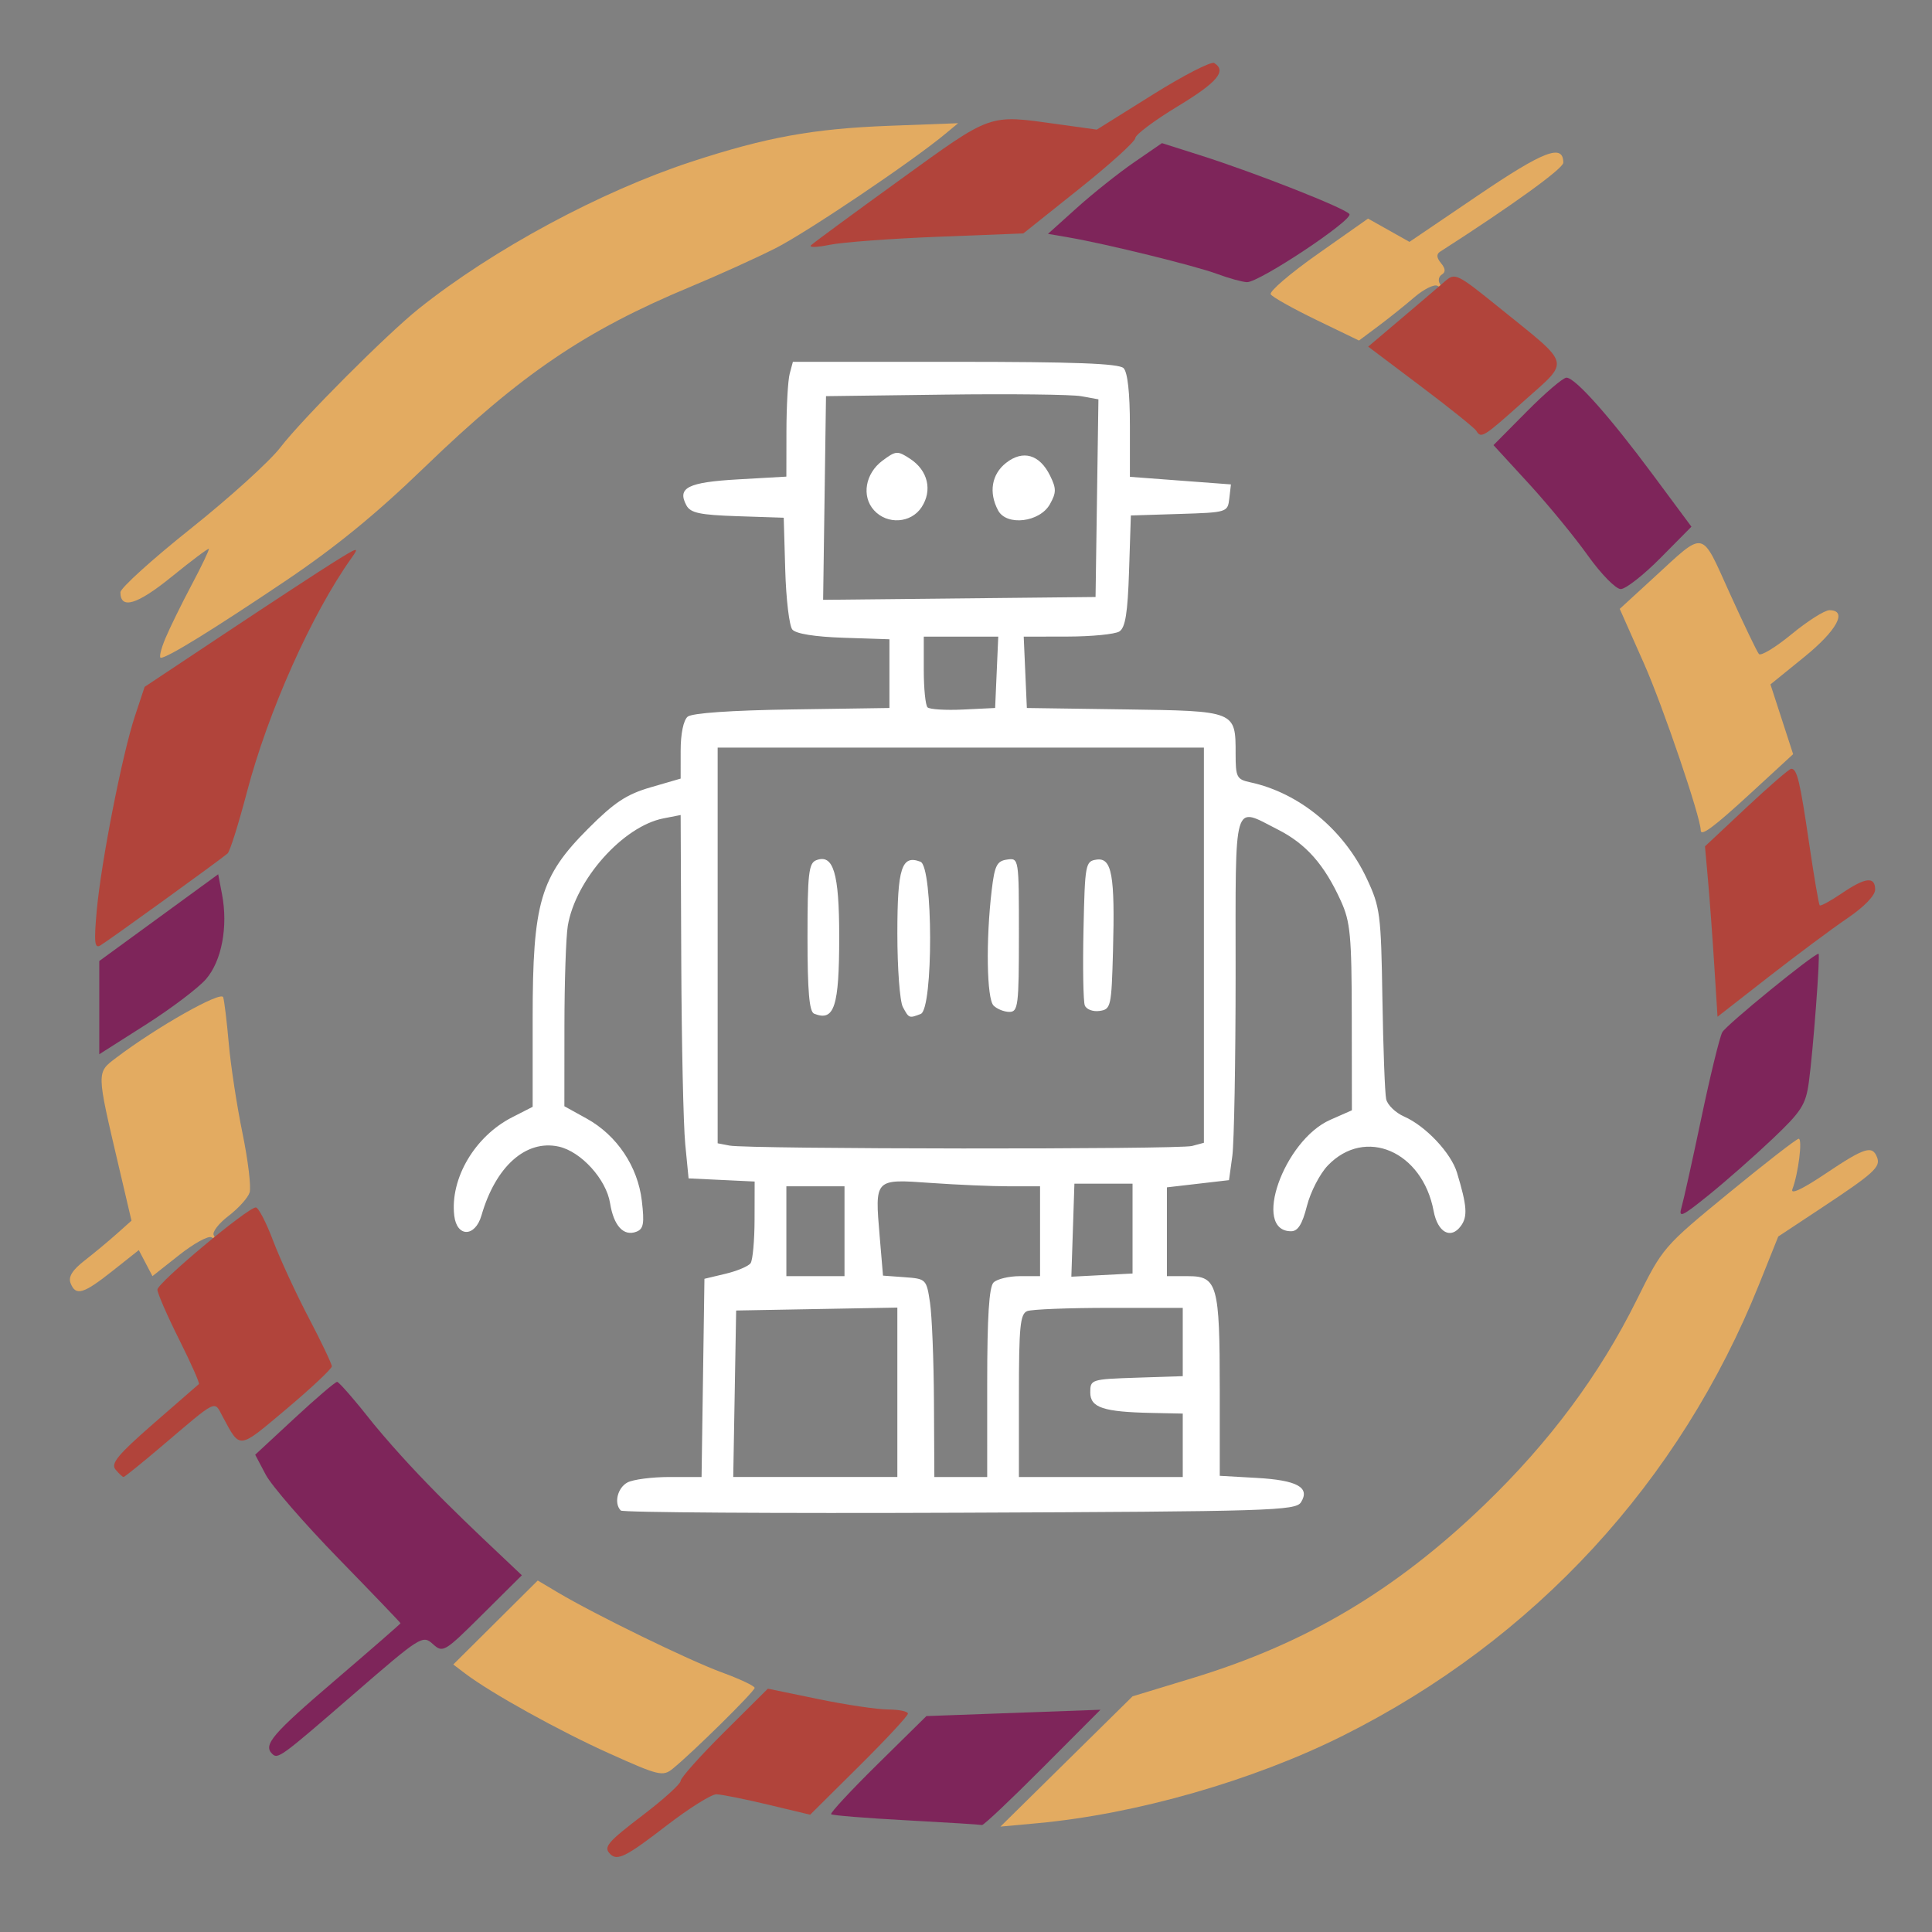 <?xml version="1.0" encoding="UTF-8" standalone="no"?>
<!-- Created with Inkscape (http://www.inkscape.org/) -->

<svg
   width="800"
   height="800"
   viewBox="0 0 211.667 211.667"
   version="1.1"
   id="svg1171"
   xmlns="http://www.w3.org/2000/svg"
   xmlns:svg="http://www.w3.org/2000/svg">
  <rect x="0" y="0" width="211.667" height="211.667" fill="#808080" stroke="none"/>
  <defs
     id="defs1168" />
  <g
     id="layer1">
    <g
       id="g527"
       transform="matrix(0.228,0,0,0.228,5.086,4.317)">
      <path
         style="fill:#e3ab61;stroke-width:2.54"
         d="m 490.159,827.489 31.746,-31.298 28.981,-8.822 c 54.493,-16.588 97.384,-42.065 140.12,-83.23 31.307,-30.156 55.346,-62.499 73.155,-98.424 12.515,-25.245 12.779,-25.552 44.305,-51.429 17.443,-14.317 32.535,-26.032 33.536,-26.032 1.918,0 -0.182,16.811 -3.026,24.222 -1.064,2.773 4.677,0.092 15.84,-7.397 18.907,-12.684 22.565,-13.842 24.858,-7.866 1.786,4.653 -1.494,7.61 -27.513,24.812 l -19.985,13.213 -9.158,22.857 c -38.107,95.105 -107.976,170.921 -199.947,216.963 -43.189,21.621 -99.398,37.73 -146.882,42.094 l -17.778,1.634 z m -219.683,-3.854 c -24.144,-10.86 -56.794,-28.966 -69.234,-38.394 l -5.742,-4.352 20.297,-20.178 20.297,-20.178 9.572,5.693 c 17.984,10.697 62.882,32.591 78.779,38.417 8.73,3.199 15.873,6.565 15.873,7.48 0,1.684 -30.018,31.3 -39.365,38.838 -4.766,3.844 -6.645,3.392 -30.476,-7.327 z M 11.593,597.609 c -1.15,-2.997 0.878,-6.261 6.704,-10.794 4.594,-3.574 11.554,-9.355 15.466,-12.847 l 7.113,-6.349 -6.254,-26.667 C 23.981,495.574 24.001,496.554 33.571,489.308 53.056,474.553 83.942,457.085 84.941,460.255 c 0.561,1.78 1.769,11.808 2.686,22.284 0.917,10.476 3.876,29.816 6.576,42.977 2.7,13.161 4.246,26.019 3.435,28.573 -0.811,2.554 -5.386,7.627 -10.166,11.274 -4.781,3.647 -7.956,7.822 -7.055,9.28 0.901,1.459 0.425,1.9 -1.06,0.982 -1.484,-0.917 -8.482,2.905 -15.551,8.493 l -12.854,10.16 -3.278,-6.256 -3.278,-6.256 -12.674,10.042 c -14.024,11.111 -17.686,12.166 -20.129,5.8 z M 794.921,380.013 c 0,-6.169 -18.218,-59.714 -27.223,-80.015 l -11.69,-26.352 16.282,-14.936 c 25.117,-23.04 22.529,-23.568 36.593,7.468 6.768,14.935 13.068,28.056 13.999,29.157 0.932,1.101 7.995,-3.184 15.695,-9.524 7.7,-6.339 15.885,-11.526 18.188,-11.526 8.882,0 3.676,9.687 -12.074,22.465 l -16.261,13.193 5.449,16.759 5.449,16.759 -20.299,18.672 c -17.957,16.518 -24.108,21.08 -24.108,17.879 z M 57.128,287.898 c 2.125,-5.085 7.834,-16.724 12.688,-25.865 4.854,-9.141 8.552,-16.893 8.217,-17.228 -0.334,-0.334 -8.367,5.693 -17.849,13.393 -16.549,13.439 -24.628,15.896 -24.628,7.489 0,-2.023 15.218,-15.805 33.819,-30.628 18.6,-14.822 37.949,-32.346 42.998,-38.941 10.377,-13.557 51.307,-54.579 66.676,-66.825 35.689,-28.439 87.104,-56.144 130.794,-70.48 36.017,-11.818 58.65,-15.93 95.238,-17.303 l 33.016,-1.239 -6.349,5.265 c -16.126,13.372 -66.429,47.234 -81.476,54.846 -9.193,4.651 -27.529,12.957 -40.746,18.458 -50.685,21.095 -81.514,42.022 -127.936,86.846 -23.47,22.662 -42.929,38.54 -67.302,54.915 -34.675,23.298 -56.168,36.541 -59.305,36.541 -0.944,0 0.023,-4.16 2.147,-9.245 z M 610.254,134.806 c -11.253,-5.442 -21.132,-10.983 -21.955,-12.313 -0.822,-1.331 9.362,-10.063 22.632,-19.405 l 24.128,-16.985 9.955,5.595 9.955,5.595 32.94,-22.332 c 31.639,-21.45 40.979,-25.03 40.979,-15.705 0,2.788 -24.691,20.619 -59.228,42.773 -1.815,1.164 -1.665,2.919 0.467,5.488 2.161,2.603 2.294,4.296 0.43,5.448 -1.487,0.919 -1.938,2.912 -1.001,4.428 0.984,1.591 0.529,2.03 -1.076,1.038 -1.529,-0.945 -6.563,1.527 -11.186,5.494 -4.623,3.967 -12.495,10.263 -17.494,13.993 l -9.088,6.781 z"
         id="path541" />
      <path
         style="fill:#b1443b;stroke-width:2.54"
         d="m 270.899,871.958 c -3.353,-3.353 -1.425,-5.629 16.085,-18.982 9.778,-7.457 17.778,-14.738 17.778,-16.18 0,-1.442 9.429,-11.997 20.952,-23.455 l 20.952,-20.833 24.127,4.983 c 13.27,2.741 28.413,4.998 33.651,5.017 5.238,0.018 9.524,0.913 9.524,1.988 0,1.075 -10.571,12.444 -23.492,25.264 l -23.492,23.309 -20.317,-4.86 c -11.175,-2.673 -22.292,-4.899 -24.706,-4.946 -2.414,-0.048 -13.271,6.764 -24.127,15.138 -19.301,14.887 -23.495,16.998 -26.934,13.559 z M 33.214,687.223 c -2.401,-2.893 1.032,-7.061 18.102,-21.976 11.586,-10.123 21.461,-18.722 21.946,-19.11 0.485,-0.387 -3.801,-10.059 -9.524,-21.493 -5.723,-11.434 -10.405,-22.182 -10.405,-23.885 0,-3.258 43.385,-39.49 47.286,-39.49 1.245,0 4.965,7.143 8.266,15.873 3.301,8.73 11.01,25.431 17.13,37.112 6.12,11.681 11.128,22.196 11.128,23.365 0,1.169 -9.808,10.385 -21.795,20.479 -23.327,19.643 -22.113,19.486 -30.519,3.944 -4.421,-8.173 -1.982,-9.336 -29.655,14.148 -9.464,8.032 -17.61,14.603 -18.102,14.603 -0.492,0 -2.227,-1.607 -3.857,-3.57 z M 801.437,444.97 c -0.858,-13.559 -2.215,-31.979 -3.014,-40.933 l -1.454,-16.28 19.889,-18.64 c 10.939,-10.252 20.642,-18.64 21.561,-18.64 2.795,0 4.187,5.808 8.603,35.889 2.331,15.88 4.616,29.26 5.077,29.734 0.461,0.473 5.193,-2.098 10.515,-5.714 11.445,-7.777 16.116,-8.315 16.116,-1.855 0,2.851 -5.279,8.303 -13.333,13.771 -7.333,4.978 -24.373,17.662 -37.866,28.187 l -24.533,19.136 z M 24.178,418.673 c 2.11,-23.458 12.263,-75.171 18.375,-93.594 l 4.635,-13.968 39.263,-26.103 c 21.595,-14.356 44.916,-29.626 51.824,-33.933 11.606,-7.236 12.236,-7.375 8.288,-1.834 -19.071,26.767 -40.088,73.825 -50.221,112.446 -4,15.245 -8.17,28.506 -9.268,29.467 -3.372,2.954 -57.655,42.191 -61.222,44.254 -2.711,1.567 -3.032,-1.639 -1.675,-16.735 z M 687.045,188.035 c -0.83,-1.343 -12.85,-10.985 -26.712,-21.427 l -25.203,-18.985 15.768,-13.348 c 8.673,-7.342 18.1,-15.387 20.949,-17.879 5.057,-4.423 5.69,-4.119 26.667,12.829 34.604,27.958 33.727,24.614 11.645,44.377 -19.866,17.78 -20.717,18.311 -23.113,14.433 z M 367.415,98.908 c 1.16,-1.139 20.395,-15.287 42.744,-31.44 44.581,-32.221 42.243,-31.394 75.673,-26.745 l 18.897,2.628 26.886,-16.817 c 14.787,-9.25 28.08,-16.079 29.54,-15.177 6.134,3.791 1.505,9.269 -17.597,20.83 -11.138,6.741 -20.281,13.584 -20.317,15.206 -0.036,1.622 -12.16,12.599 -26.942,24.393 l -26.876,21.444 -41.06,1.606 c -22.583,0.883 -46.01,2.627 -52.058,3.875 -6.049,1.248 -10.049,1.337 -8.889,0.197 z"
         id="path535" />
      <path
         style="fill:#7e255a;stroke-width:2.54"
         d="m 413.175,855.751 c -19.294,-1.039 -35.543,-2.352 -36.11,-2.919 -0.567,-0.567 9.505,-11.409 22.381,-24.094 l 23.411,-23.064 41.815,-1.521 41.815,-1.521 -27.804,27.89 c -15.292,15.34 -28.394,27.716 -29.117,27.503 -0.722,-0.213 -17.099,-1.236 -36.392,-2.275 z M 108.413,823.757 c -4.29,-4.29 0.178,-9.508 30,-35.035 17.46,-14.945 31.746,-27.388 31.746,-27.651 0,-0.263 -13.429,-14.265 -29.841,-31.117 -16.413,-16.852 -32.127,-34.966 -34.921,-40.253 l -5.079,-9.613 18.872,-17.504 c 10.38,-9.627 19.601,-17.504 20.491,-17.504 0.891,0 8.921,9.27 17.846,20.601 22.529,27.103 45.426,48.22 70.928,72.341 l -18.896,18.77 c -18.395,18.273 -19.028,18.65 -23.899,14.241 -4.874,-4.411 -5.865,-3.781 -38.243,24.284 -34.962,30.305 -36.222,31.224 -39.004,28.441 z M 785.719,561.119 c 0.992,-3.409 5.278,-22.739 9.526,-42.955 4.247,-20.216 8.761,-38.698 10.031,-41.07 1.856,-3.469 43.859,-37.729 46.255,-37.729 0.922,0 -2.607,46.854 -4.647,61.685 -1.493,10.857 -3.523,14.04 -17.303,27.13 -8.586,8.156 -22.373,20.299 -30.638,26.983 -13.184,10.664 -14.805,11.394 -13.223,5.956 z M 25.397,465.253 v -22.396 l 28.571,-20.844 28.571,-20.844 1.833,9.574 c 2.988,15.608 -0.151,32.171 -7.744,40.871 -3.733,4.277 -16.788,14.134 -29.01,21.906 L 25.397,487.649 Z M 740.605,247.89 c -6.007,-8.418 -17.717,-22.73 -26.798,-32.796 -0.553,-0.613 -1.096,-1.21 -1.627,-1.788 l -16.838,-18.348 16.065,-16.209 c 8.836,-8.915 17.381,-16.209 18.989,-16.209 4.202,0 20.703,18.549 41.787,46.971 l 18.276,24.638 -14.833,14.989 c -8.158,8.244 -16.769,14.989 -19.134,14.989 -2.385,0 -9.463,-7.234 -15.888,-16.237 z M 562.54,112.691 C 552.051,108.792 509.334,98.277 491.429,95.188 L 481.27,93.435 495.202,80.9 c 7.663,-6.894 19.983,-16.702 27.378,-21.796 l 13.446,-9.261 18.336,5.819 c 26.63,8.451 70.083,25.581 71.756,28.287 1.78,2.88 -43.507,32.944 -49.253,32.697 -2.292,-0.098 -8.738,-1.878 -14.325,-3.956 z"
         id="path531" />
      <path
         style="fill:#ffffff;stroke-width:2.54"
         d="m 275.997,706.897 c -3.393,-3.393 -1.61,-10.9 3.201,-13.474 2.702,-1.446 11.819,-2.629 20.261,-2.629 h 15.349 l 0.691,-47.619 0.691,-47.619 10.159,-2.426 c 5.587,-1.334 10.998,-3.62 12.025,-5.079 1.026,-1.459 1.883,-10.884 1.905,-20.945 l 0.039,-18.292 -15.873,-0.756 -15.873,-0.756 -1.608,-16.508 c -0.884,-9.079 -1.741,-48.365 -1.905,-87.302 l -0.297,-70.794 -8.254,1.61 c -19.449,3.795 -42.315,29.493 -45.981,51.677 -0.87,5.263 -1.594,26.913 -1.61,48.11 l -0.028,38.54 10.681,5.905 c 14.554,8.046 24.579,22.973 26.538,39.518 1.294,10.923 0.832,13.547 -2.618,14.871 -6.129,2.352 -10.9,-2.822 -12.64,-13.707 -1.839,-11.501 -13.951,-24.841 -24.697,-27.202 -15.734,-3.456 -30.294,9.521 -37.091,33.059 -3.054,10.576 -11.897,10.607 -13.097,0.046 -2.026,-17.83 9.897,-38.036 27.847,-47.193 l 9.839,-5.02 v -42.63 c 0,-55.553 3.635,-67.963 26.666,-91.039 12.611,-12.635 18.439,-16.489 30.046,-19.863 l 14.4,-4.186 V 341.718 c 0,-8.088 1.345,-14.593 3.364,-16.269 2.104,-1.746 20.892,-3.052 50.159,-3.486 l 46.795,-0.694 V 304.762 288.254 l -21.991,-0.73 c -13.854,-0.46 -22.98,-1.922 -24.664,-3.952 -1.47,-1.772 -3.003,-14.586 -3.406,-28.476 l -0.733,-25.255 -22.186,-0.733 c -18.123,-0.599 -22.625,-1.554 -24.585,-5.216 -4.537,-8.478 0.697,-11.103 24.884,-12.482 l 23.156,-1.32 0.035,-21.87 c 0.02,-12.028 0.724,-24.441 1.566,-27.584 l 1.531,-5.714 h 77.926 c 57.223,0 78.736,0.81 80.974,3.048 1.951,1.951 3.048,11.898 3.048,27.634 v 24.587 l 24.272,1.82 24.272,1.82 -0.78,6.736 c -0.773,6.68 -0.973,6.742 -24.043,7.463 l -23.264,0.727 -0.863,26.671 c -0.656,20.249 -1.781,27.25 -4.673,29.075 -2.095,1.322 -13.29,2.422 -24.878,2.443 l -21.068,0.039 0.751,17.143 0.751,17.143 46.984,0.667 c 53.528,0.76 53.333,0.682 53.333,21.357 0,11.213 0.546,12.282 6.984,13.667 23.617,5.08 45.018,22.754 56.048,46.289 6.431,13.721 6.848,16.926 7.503,57.702 0.382,23.746 1.194,45.46 1.805,48.254 0.611,2.794 4.51,6.571 8.665,8.394 10.316,4.526 22.51,17.477 25.375,26.95 4.824,15.947 5.197,21.057 1.868,25.61 -4.836,6.613 -11.159,3.143 -13.097,-7.188 -5.395,-28.758 -32.918,-40.589 -50.859,-21.862 -3.808,3.975 -8.315,12.708 -10.016,19.407 -2.242,8.829 -4.337,12.181 -7.614,12.181 -18.919,0 -3.578,-43.654 18.812,-53.533 l 10.398,-4.588 -0.056,-44.591 c -0.049,-39.299 -0.667,-45.938 -5.207,-55.947 -7.947,-17.52 -16.757,-27.499 -30.366,-34.395 -21.704,-10.998 -20.244,-16.012 -20.244,69.524 0,41.71 -0.714,81.043 -1.586,87.406 l -1.586,11.57 -14.922,1.732 -14.922,1.732 v 21.338 21.338 h 10.222 c 14.014,0 15.175,4.171 15.175,54.482 v 41.453 l 17.731,1.002 c 19.474,1.1 25.797,4.575 21.3,11.705 -2.556,4.053 -14.597,4.423 -163.945,5.028 -88.653,0.359 -161.957,-0.117 -162.898,-1.058 z m 132.891,-56.804 v -40.701 l -38.73,0.701 -38.73,0.701 -0.699,40 -0.699,40 h 39.43 39.43 z m 43.175,-4.505 c 0,-31.774 0.906,-46.112 3.048,-48.254 1.676,-1.676 7.39,-3.048 12.698,-3.048 h 9.651 v -21.587 -21.587 h -14.848 c -8.166,0 -25.126,-0.73 -37.689,-1.621 -27.124,-1.925 -26.88,-2.182 -24.521,25.721 l 1.591,18.818 10.432,0.763 c 10.263,0.751 10.46,0.948 12.148,12.192 0.944,6.286 1.801,27.714 1.905,47.619 l 0.188,36.19 h 12.698 12.698 z m 93.968,29.968 v -15.238 l -14.603,-0.3 c -23.63,-0.486 -29.841,-2.543 -29.841,-9.883 0,-6.201 0.431,-6.339 22.222,-7.058 l 22.222,-0.734 V 625.933 609.524 H 510.684 c -19.441,0 -37.156,0.694 -39.365,1.542 -3.422,1.313 -4.017,7.33 -4.017,40.635 v 39.093 h 39.365 39.365 z M 383.492,572.698 V 551.111 H 369.524 355.556 v 21.587 21.587 h 13.968 13.968 z m 138.413,-1.27 V 549.841 H 507.937 493.968 l -0.736,22.352 -0.736,22.352 14.704,-0.765 14.704,-0.765 z m 28.571,-39.696 5.714,-1.531 V 435.259 340.317 H 439.365 322.54 v 95.061 95.061 l 5.714,1.101 c 8.962,1.726 215.83,1.905 222.222,0.191 z m -181.587,-63.573 c -2.327,-0.939 -3.175,-10.742 -3.175,-36.705 0,-30.529 0.577,-35.645 4.177,-37.026 8.26,-3.17 11.061,6.126 11.061,36.7 0,33.736 -2.35,40.95 -12.063,37.031 z m 42.629,-3.23 c -1.446,-2.702 -2.629,-18.562 -2.629,-35.245 0,-31.62 2.055,-38.009 11.107,-34.536 6.109,2.344 6.216,70.81 0.114,73.151 -5.593,2.146 -5.652,2.123 -8.592,-3.371 z m 43.593,-0.675 c -3.284,-3.284 -3.735,-31.343 -0.892,-55.365 1.415,-11.95 2.479,-14.086 7.368,-14.78 5.702,-0.81 5.714,-0.729 5.714,36.19 0,33.938 -0.378,37.002 -4.571,37.002 -2.514,0 -5.943,-1.371 -7.619,-3.048 z m 43.846,-0.083 c -0.736,-1.918 -1.017,-18.284 -0.624,-36.369 0.688,-31.657 0.922,-32.911 6.284,-33.674 7.366,-1.048 8.888,7.432 7.891,43.967 -0.731,26.788 -0.998,27.97 -6.488,28.75 -3.15,0.447 -6.327,-0.755 -7.064,-2.674 z m -42.333,-160.044 0.751,-17.143 h -17.894 -17.894 v 16.085 c 0,8.847 0.81,16.895 1.801,17.885 0.99,0.99 8.705,1.466 17.143,1.058 l 15.342,-0.742 z m 48.194,-83.684 0.691,-47.494 -8.31,-1.501 c -4.57,-0.826 -34.024,-1.168 -65.452,-0.76 l -57.143,0.741 -0.69,48.932 -0.69,48.932 65.452,-0.678 65.452,-0.678 z m -107.154,5.813 c -6.089,-6.728 -4.208,-17.681 4.096,-23.853 6.465,-4.805 7.192,-4.852 13.293,-0.854 8.526,5.586 10.784,15.146 5.486,23.231 -5.083,7.758 -16.522,8.496 -22.875,1.476 z m 59.645,0.086 c -4.603,-8.601 -3.141,-17.378 3.806,-22.841 8.131,-6.396 16.15,-4.073 21.163,6.13 3.047,6.203 3.036,8.137 -0.08,13.716 -4.857,8.694 -20.812,10.615 -24.889,2.995 z"
         id="path529" />
    </g>
  </g>
</svg>
